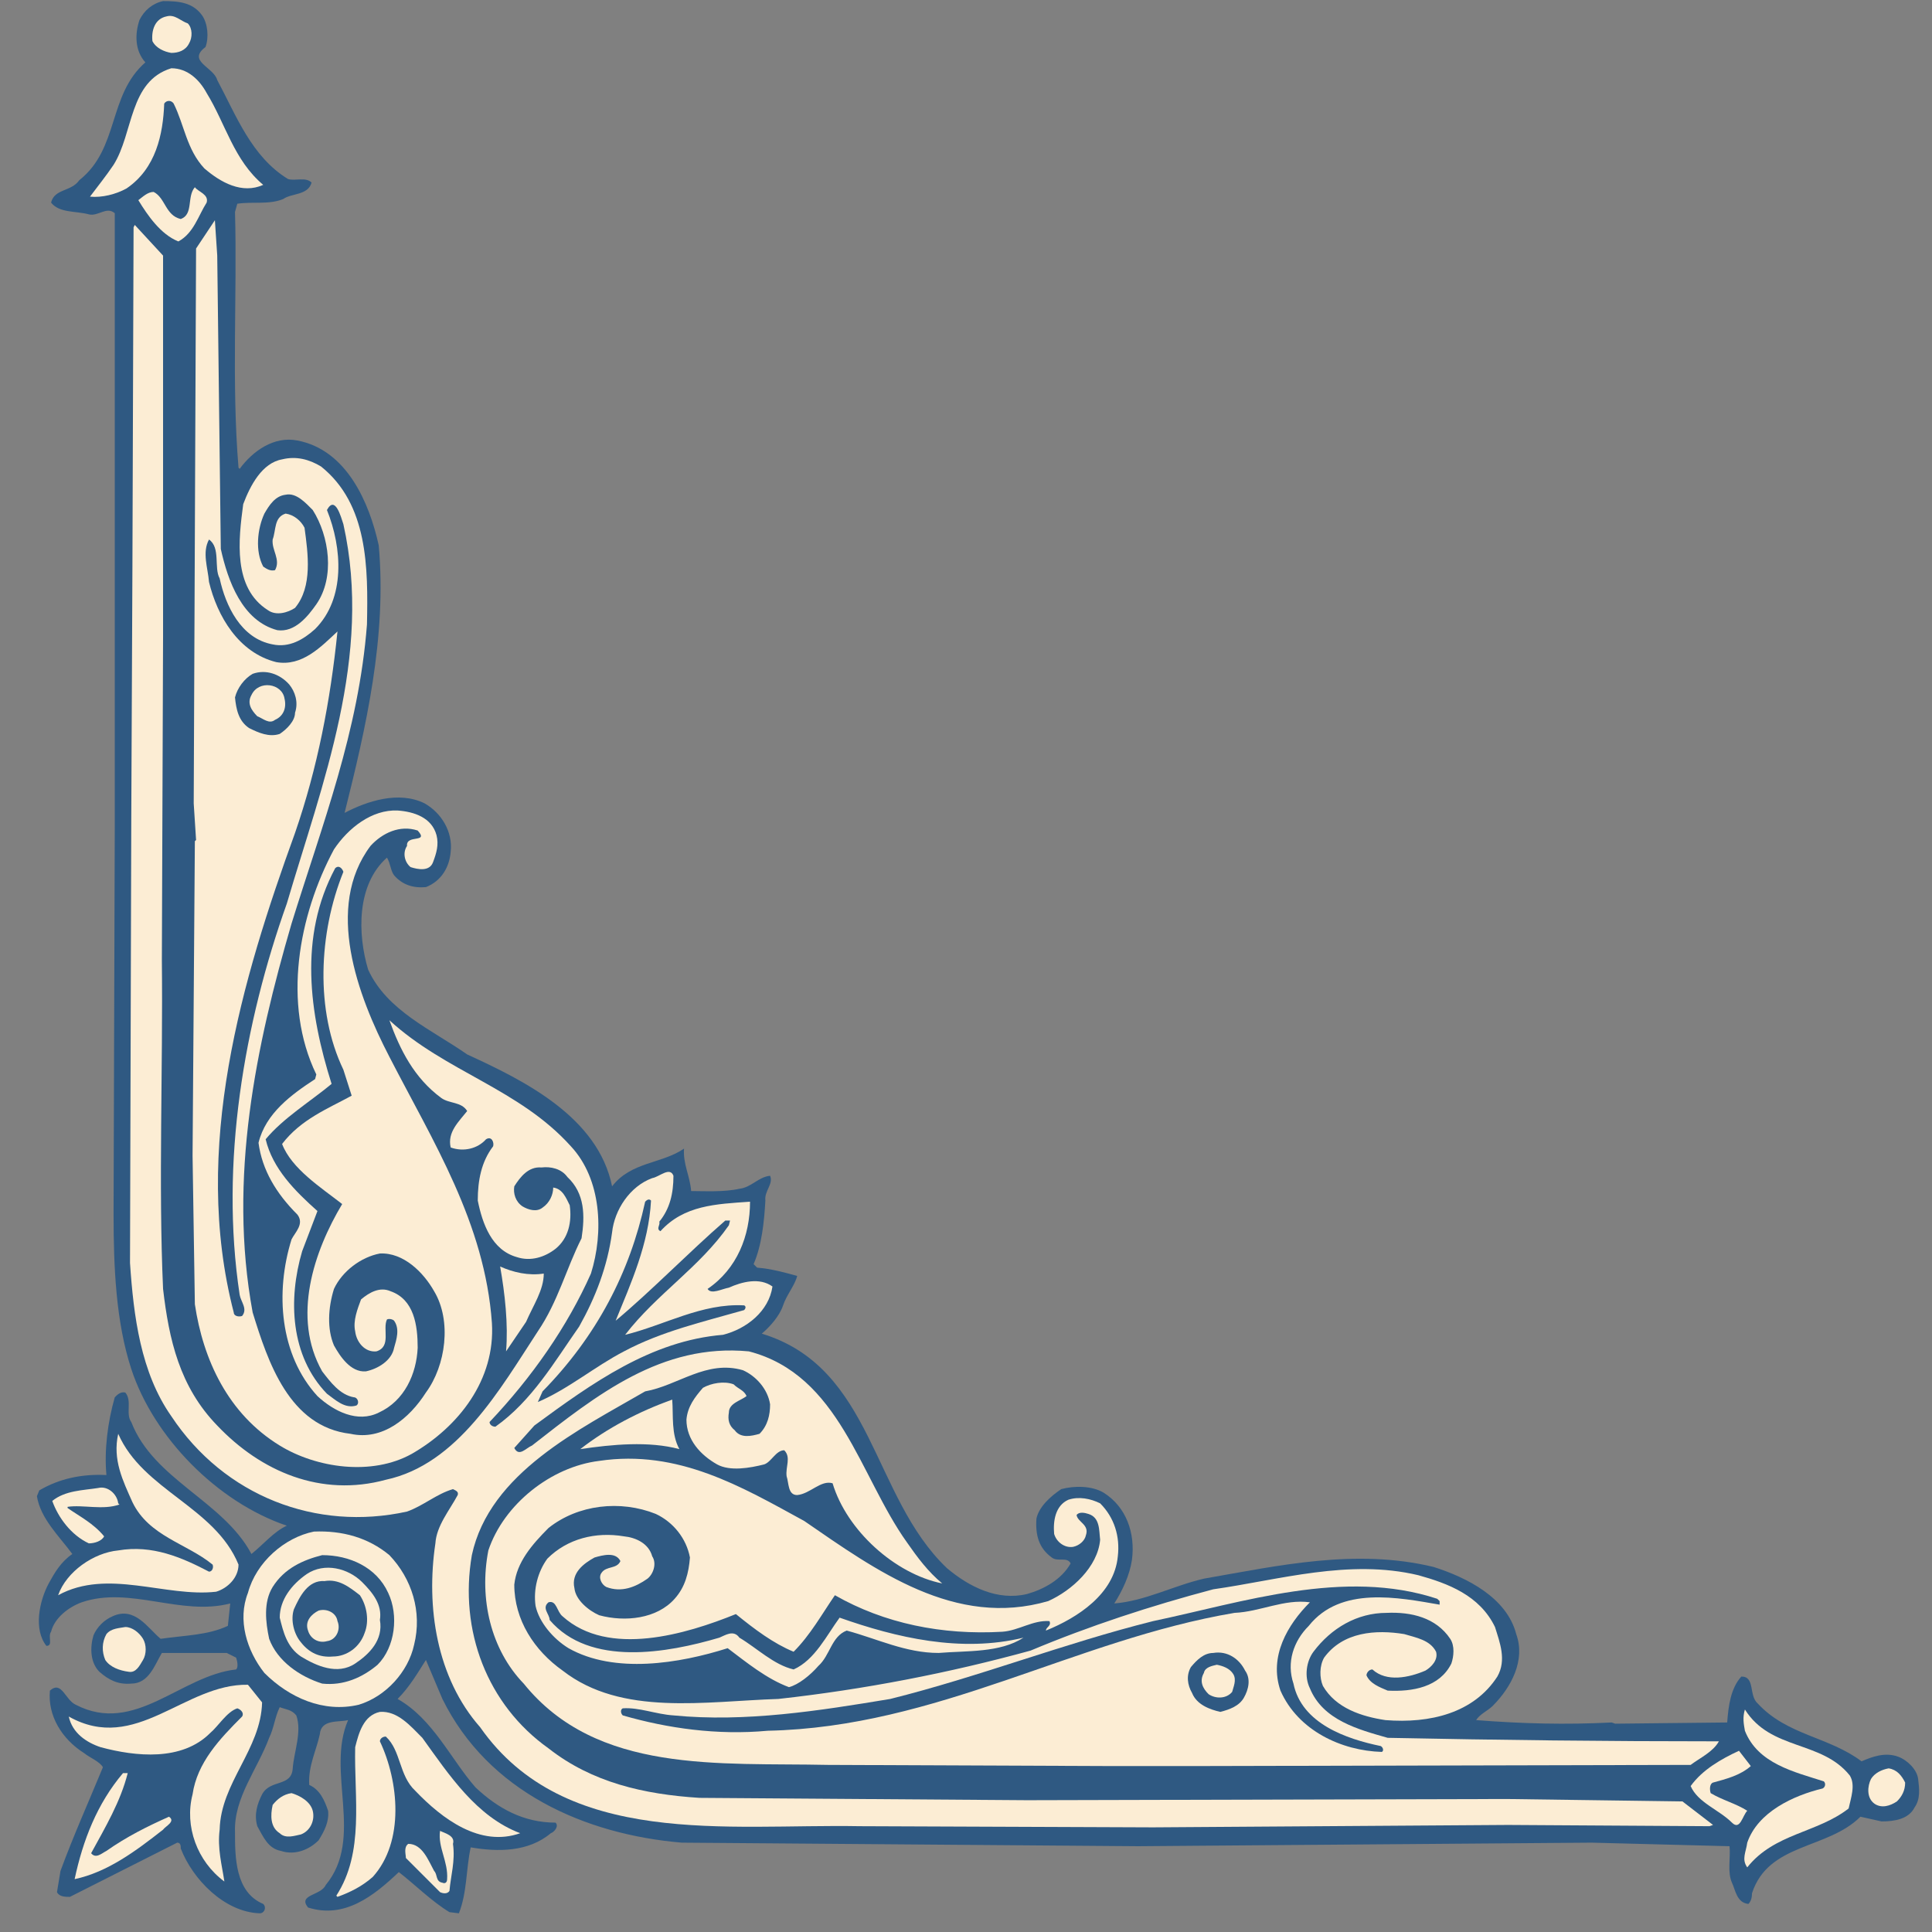 <svg xmlns="http://www.w3.org/2000/svg" xmlns:xlink="http://www.w3.org/1999/xlink" width="175" zoomAndPan="magnify" viewBox="0 0 131.25 131.25" height="175" preserveAspectRatio="xMidYMid meet" version="1.0"><rect x="0" y="0" width="131.25" height="131.25" fill="#808080" stroke="none"/><defs><clipPath id="4ec3ef2441"><path d="M 2.285 0 L 130.504 0 L 130.504 130 L 2.285 130 Z M 2.285 0 " clip-rule="nonzero"/></clipPath></defs><g clip-path="url(#4ec3ef2441)"><path fill="#2f5982" d="M 13.719 1.031 C 14.121 1.59 14.199 2.555 13.961 3.195 C 12.68 4.156 14.52 4.555 14.758 5.438 C 16.043 7.836 17.082 10.641 19.562 12.16 C 20.043 12.316 20.766 12 21.168 12.402 C 20.926 13.281 19.805 13.117 19.242 13.52 C 18.285 13.918 17.164 13.684 16.121 13.84 L 15.965 14.398 C 16.121 20.086 15.723 25.926 16.203 31.77 L 16.281 31.852 C 17.164 30.648 18.605 29.609 20.207 29.926 C 23.57 30.57 25.094 34.168 25.73 37.051 C 26.289 43.297 24.852 49.461 23.41 55.223 C 24.93 54.426 27.094 53.703 28.855 54.582 C 29.977 55.223 30.773 56.5 30.617 57.867 C 30.535 58.906 29.977 59.863 28.934 60.266 C 28.055 60.344 27.332 60.105 26.773 59.465 C 26.531 59.148 26.531 58.664 26.289 58.262 C 24.211 60.105 24.289 63.469 25.008 65.867 C 26.289 68.672 29.336 69.953 31.738 71.633 C 35.578 73.395 40.625 75.871 41.582 80.594 C 42.867 78.918 44.949 79.074 46.469 78.031 C 46.391 79.074 46.871 79.875 46.953 80.914 C 47.832 80.914 49.191 80.996 50.23 80.758 C 51.031 80.676 51.516 79.957 52.316 79.875 C 52.555 80.434 51.914 80.914 51.996 81.559 C 51.914 82.996 51.754 84.598 51.195 85.879 L 51.434 86.117 C 52.398 86.195 53.277 86.438 54.156 86.68 C 54 87.32 53.438 87.961 53.199 88.68 C 52.957 89.402 52.316 90.121 51.754 90.602 C 59.363 92.922 59.203 101.645 64.328 106.531 C 65.848 107.812 67.77 108.77 69.773 108.289 C 70.895 107.969 72.094 107.332 72.734 106.211 C 72.492 105.73 71.855 106.129 71.453 105.809 C 70.574 105.172 70.332 104.289 70.41 103.168 C 70.574 102.367 71.375 101.645 72.094 101.164 C 72.973 100.926 74.176 100.926 74.977 101.406 C 76.5 102.367 77.141 104.129 76.898 105.973 C 76.742 107.012 76.258 108.051 75.699 108.93 C 77.777 108.77 79.703 107.73 81.785 107.246 C 86.828 106.367 92.113 105.172 97.398 106.453 C 99.641 107.168 102.363 108.527 103.004 111.012 C 103.645 112.77 102.68 114.617 101.402 115.895 C 101.078 116.215 100.52 116.457 100.281 116.855 C 103.402 117.098 106.363 117.176 109.488 117.016 L 109.727 117.098 L 117.336 117.016 C 117.418 115.895 117.574 114.695 118.297 113.895 C 119.258 113.895 118.777 115.176 119.418 115.734 C 121.422 117.895 124.223 117.973 126.465 119.656 C 127.188 119.34 128.066 119.016 128.949 119.34 C 129.586 119.574 130.23 120.219 130.309 120.855 C 130.387 121.5 130.473 122.215 130.07 122.781 C 129.668 123.582 128.707 123.738 127.824 123.738 L 126.387 123.418 C 124.141 125.66 120.141 125.18 119.02 128.621 C 119.02 128.941 118.941 129.18 118.777 129.344 C 117.977 129.262 117.895 128.383 117.66 127.902 C 117.336 127.18 117.574 126.223 117.496 125.422 L 108.129 125.18 L 77.301 125.422 L 46.309 125.18 C 39.742 124.621 33.176 121.738 30.055 115.418 L 28.934 112.77 C 28.375 113.652 27.812 114.617 27.012 115.418 C 29.414 116.777 30.617 119.496 32.297 121.418 C 33.82 122.859 35.578 123.82 37.742 123.82 C 37.984 124.062 37.66 124.457 37.418 124.539 C 35.902 125.82 33.82 125.82 31.977 125.5 C 31.652 127.02 31.738 128.543 31.176 129.98 L 30.535 129.902 C 29.336 129.18 28.133 127.98 27.094 127.18 C 25.41 128.781 23.41 130.379 20.926 129.586 C 20.207 128.699 21.809 128.781 22.125 128.062 C 24.77 124.863 22.125 120.375 23.648 116.855 C 23.012 117.016 21.809 116.777 21.727 117.816 C 21.488 118.938 20.926 119.977 21.008 121.258 C 21.727 121.578 22.047 122.297 22.289 123.016 C 22.367 123.738 22.047 124.379 21.645 125.02 C 21.008 125.66 20.043 126.059 19.086 125.742 C 18.203 125.578 17.883 124.777 17.48 124.062 C 17.246 123.258 17.48 122.539 17.805 121.898 C 18.363 120.855 19.805 121.418 19.887 120.133 C 19.965 119.016 20.527 117.656 20.129 116.535 C 19.805 116.133 19.406 116.133 19.004 115.977 C 18.684 116.613 18.605 117.414 18.285 118.059 C 17.48 120.219 15.879 122.137 15.965 124.457 C 15.965 126.137 15.965 128.543 17.883 129.344 C 18.125 129.586 17.961 129.98 17.645 129.98 C 15.242 129.902 13.082 127.66 12.281 125.578 C 12.281 125.422 12.281 125.18 12.039 125.18 L 4.75 128.863 C 4.434 128.863 4.031 128.863 3.871 128.543 L 4.109 127.102 C 4.992 124.699 6.035 122.379 6.992 120.055 C 6.754 119.656 6.113 119.418 5.715 119.098 C 4.191 118.137 3.23 116.535 3.391 114.852 C 4.191 114.137 4.434 115.496 5.148 115.812 C 9.156 117.895 12.281 113.816 16.043 113.414 C 16.203 113.254 16.121 112.852 16.043 112.613 L 15.402 112.293 L 10.996 112.293 C 10.516 113.094 10.117 114.375 8.918 114.375 C 8.031 114.453 7.395 114.137 6.754 113.574 C 6.113 112.934 6.113 111.891 6.352 111.09 C 6.594 110.531 7.074 110.051 7.633 109.809 C 9.156 109.094 10.035 110.609 10.914 111.332 C 12.598 111.09 14.121 111.09 15.48 110.453 L 15.641 108.93 C 12.281 109.809 8.832 107.73 5.551 108.852 C 4.672 109.172 3.711 109.895 3.469 110.852 C 3.23 111.172 3.633 111.812 3.152 111.812 C 2.266 110.695 2.668 108.77 3.309 107.57 C 3.711 106.848 4.109 106.129 4.914 105.57 C 4.031 104.371 2.75 103.168 2.508 101.645 L 2.668 101.25 C 4.031 100.449 5.551 100.125 7.23 100.207 C 7.074 98.523 7.316 96.605 7.797 94.926 C 7.953 94.762 8.195 94.523 8.512 94.602 C 8.996 95.16 8.512 96.043 8.918 96.605 C 10.438 100.527 15.164 101.965 17.082 105.57 C 17.883 104.93 18.605 104.047 19.484 103.648 C 14.758 102.047 10.438 97.645 8.918 93 C 7.875 89.801 7.715 86.117 7.715 82.438 L 7.797 56.023 L 7.797 14.484 C 7.23 14 6.672 14.719 6.035 14.562 C 5.148 14.32 4.031 14.484 3.469 13.762 C 3.711 12.801 4.832 13.039 5.391 12.238 C 8.117 10.078 7.316 6.477 9.875 4.238 C 9.156 3.438 9.156 2.312 9.477 1.355 C 9.797 0.711 10.355 0.23 11.078 0.074 C 12.117 0.074 13.082 0.152 13.719 1.031 " fill-opacity="1" fill-rule="nonzero"/></g><path fill="#fcedd4" d="M 12.758 1.59 C 13.082 1.914 13.082 2.555 12.84 2.957 C 12.598 3.438 12.117 3.594 11.637 3.594 C 11.156 3.516 10.598 3.273 10.355 2.793 C 10.277 2.074 10.516 1.273 11.316 1.113 C 11.879 0.953 12.281 1.434 12.758 1.59 " fill-opacity="1" fill-rule="nonzero"/><path fill="#fcedd4" d="M 14.039 6.32 C 15.32 8.395 15.879 10.879 17.883 12.559 C 16.445 13.203 15 12.402 13.883 11.441 C 12.68 10.156 12.52 8.48 11.797 7.035 C 11.637 6.797 11.316 6.797 11.156 7.035 C 11.078 9.117 10.598 11.441 8.598 12.801 C 7.875 13.203 6.914 13.441 6.113 13.359 C 6.594 12.719 7.23 11.922 7.715 11.199 C 9.074 9.039 8.754 5.52 11.637 4.637 C 12.758 4.637 13.562 5.438 14.039 6.32 " fill-opacity="1" fill-rule="nonzero"/><path fill="#fcedd4" d="M 14.039 13.762 C 13.477 14.641 13.16 15.844 12.117 16.402 C 10.914 15.922 10.035 14.641 9.398 13.598 C 9.715 13.359 10.035 13.039 10.438 13.039 C 11.238 13.441 11.238 14.641 12.281 14.879 C 13.16 14.562 12.68 13.359 13.238 12.719 C 13.477 13.039 14.199 13.203 14.039 13.762 " fill-opacity="1" fill-rule="nonzero"/><path fill="#fcedd4" d="M 15 37.293 C 15.48 39.457 16.445 42.176 18.844 42.812 C 20.043 42.977 20.926 41.855 21.488 41.055 C 22.77 39.215 22.367 36.414 21.246 34.648 C 20.766 34.168 20.129 33.453 19.406 33.609 C 18.684 33.691 18.285 34.332 17.961 34.891 C 17.48 35.93 17.324 37.453 17.883 38.492 C 18.125 38.656 18.363 38.812 18.684 38.734 C 19.086 38.012 18.445 37.375 18.523 36.652 C 18.762 36.016 18.605 35.133 19.406 34.891 C 19.965 34.973 20.445 35.371 20.688 35.852 C 20.926 37.613 21.246 39.855 20.043 41.297 C 19.562 41.617 18.762 41.855 18.203 41.453 C 15.801 39.934 16.203 36.652 16.523 34.25 C 17.004 32.973 17.805 31.449 19.164 31.207 C 20.129 30.969 21.008 31.207 21.809 31.691 C 25.008 34.25 25.008 38.574 24.93 42.418 C 24.371 49.703 21.887 56.023 19.805 62.746 C 17.402 70.992 15.48 80.035 17.164 89.16 C 18.203 92.52 19.645 96.922 23.812 97.406 C 25.973 97.887 27.812 96.363 28.934 94.602 C 30.293 92.762 30.695 89.723 29.492 87.719 C 28.77 86.438 27.41 85.078 25.809 85.156 C 24.527 85.398 23.246 86.359 22.688 87.562 C 22.289 88.844 22.211 90.281 22.688 91.402 C 23.09 92.121 23.812 93.242 24.852 93.164 C 25.652 93 26.609 92.441 26.773 91.562 C 26.934 91.004 27.172 90.281 26.773 89.723 C 26.695 89.637 26.453 89.559 26.289 89.637 C 25.973 90.281 26.609 91.484 25.57 91.805 C 24.77 91.883 24.211 91.16 24.129 90.441 C 23.969 89.723 24.289 88.922 24.527 88.277 C 25.094 87.797 25.809 87.398 26.531 87.719 C 28.133 88.277 28.375 90.039 28.375 91.562 C 28.293 93.324 27.492 95.16 25.73 95.965 C 24.289 96.684 22.688 95.883 21.566 94.844 C 19.004 92.043 18.684 87.797 19.805 84.199 C 20.043 83.719 20.688 83.156 20.207 82.516 C 18.762 81.078 17.805 79.477 17.562 77.637 C 18.047 75.633 19.805 74.352 21.406 73.309 L 21.488 72.992 C 19.164 68.191 20.285 62.188 22.688 57.703 C 23.648 56.266 25.25 54.984 27.012 55.062 C 28.133 55.141 29.336 55.543 29.656 56.742 C 29.816 57.383 29.656 57.945 29.414 58.582 C 29.172 59.227 28.375 59.062 27.891 58.906 C 27.492 58.582 27.332 57.945 27.652 57.465 C 27.574 56.664 29.172 57.301 28.375 56.422 C 27.172 56.023 25.973 56.586 25.172 57.465 C 22.047 61.625 24.289 67.629 26.453 71.793 C 29.414 77.551 32.938 83.078 33.418 89.879 C 33.656 93.723 31.176 96.922 27.977 98.766 C 25.25 100.285 21.488 99.727 19.004 98.203 C 15.48 96.043 13.797 92.363 13.238 88.602 L 13.082 78.516 L 13.238 57.145 L 13.32 57.066 L 13.16 54.582 L 13.32 16.883 L 14.598 14.961 L 14.758 17.363 L 15 37.293 " fill-opacity="1" fill-rule="nonzero"/><path fill="#fcedd4" d="M 11.078 22.965 L 11.078 43.215 L 10.996 65.23 C 11.078 72.672 10.758 80.434 11.078 87.562 C 11.48 91.004 12.195 94.203 14.758 96.844 C 17.723 99.969 21.809 101.73 26.211 100.527 C 31.094 99.484 33.977 94.359 36.539 90.441 C 37.902 88.441 38.461 86.195 39.508 84.121 C 39.742 82.598 39.742 81.078 38.543 79.957 C 38.141 79.398 37.418 79.234 36.781 79.312 C 35.902 79.234 35.34 79.957 34.938 80.594 C 34.859 81.078 35.02 81.637 35.5 81.957 C 35.902 82.195 36.461 82.359 36.859 82.039 C 37.34 81.715 37.582 81.156 37.582 80.676 C 38.223 80.758 38.461 81.395 38.703 81.875 C 38.863 82.996 38.621 84.121 37.742 84.836 C 37.023 85.398 36.059 85.719 35.102 85.398 C 33.418 84.922 32.777 83.156 32.457 81.559 C 32.457 80.199 32.699 78.918 33.5 77.875 C 33.578 77.637 33.418 77.152 33.02 77.395 C 32.457 78.031 31.496 78.273 30.617 77.953 C 30.375 76.914 31.176 76.191 31.738 75.477 C 31.336 74.832 30.535 74.992 29.977 74.59 C 28.133 73.23 27.172 71.312 26.453 69.309 C 30.293 72.832 35.258 73.953 38.785 77.875 C 40.867 80.113 41.023 83.719 40.145 86.52 C 38.543 90.121 36.141 93.562 33.258 96.605 C 33.258 96.766 33.418 96.922 33.656 96.922 C 36.141 95.16 37.66 92.52 39.344 90.121 C 40.465 88.121 41.266 86.039 41.582 83.719 C 41.746 82.195 42.785 80.594 44.309 80.035 C 44.789 79.957 45.508 79.234 45.75 79.875 C 45.75 81.078 45.508 82.117 44.789 82.996 C 44.867 83.238 44.551 83.477 44.867 83.641 C 46.469 81.875 48.633 81.797 50.953 81.637 C 50.953 83.957 50.074 86.195 48.07 87.562 C 48.312 87.961 49.035 87.562 49.516 87.477 C 50.395 87.082 51.598 86.762 52.477 87.398 C 52.234 89.078 50.715 90.281 49.113 90.68 C 44.227 91.082 40.223 93.965 36.301 96.844 L 34.938 98.367 C 35.258 99.004 35.738 98.367 36.141 98.203 C 40.543 94.762 44.949 91.242 50.875 91.805 C 57.039 93.402 58.402 100.285 61.605 104.77 C 62.328 105.809 63.043 106.77 64.008 107.57 C 60.805 106.93 57.52 103.969 56.562 100.766 C 55.758 100.527 55.039 101.488 54.156 101.566 C 53.516 101.566 53.598 100.766 53.438 100.285 C 53.355 99.648 53.758 99.004 53.277 98.523 C 52.715 98.523 52.398 99.324 51.914 99.484 C 50.953 99.727 49.594 99.969 48.715 99.484 C 47.59 98.848 46.633 97.809 46.633 96.441 C 46.711 95.562 47.191 94.926 47.754 94.281 C 48.312 93.965 49.191 93.801 49.836 94.043 C 50.152 94.359 50.555 94.445 50.715 94.844 C 50.316 95.16 49.516 95.324 49.516 95.965 C 49.434 96.441 49.516 96.844 49.914 97.164 C 50.316 97.723 51.031 97.566 51.598 97.406 C 52.156 96.844 52.316 96.125 52.316 95.402 C 52.156 94.359 51.355 93.48 50.473 93.086 C 47.992 92.363 46.066 94.125 43.828 94.523 C 39.422 97.086 33.258 100.047 32.055 105.648 C 31.176 110.773 33.098 115.812 37.262 118.773 C 40.223 121.098 43.75 121.898 47.512 122.137 L 69.773 122.297 L 102.363 122.215 L 114.297 122.379 L 116.375 123.977 L 116.137 124.062 L 102.445 123.977 L 78.34 124.141 L 58.402 124.062 C 49.434 123.898 38.383 125.578 32.617 117.336 C 29.656 113.973 28.934 109.172 29.578 104.848 C 29.656 103.648 30.535 102.609 31.094 101.566 C 31.176 101.328 30.938 101.25 30.773 101.164 C 29.656 101.488 28.77 102.289 27.652 102.688 C 21.488 104.047 15.242 101.645 11.637 96.207 C 9.555 93.242 9.074 89.402 8.832 85.797 L 8.918 55.699 L 8.996 38.492 L 9.074 15.441 L 9.156 15.281 L 11.078 17.363 L 11.078 22.965 " fill-opacity="1" fill-rule="nonzero"/><path fill="#2f5982" d="M 23.328 35.613 C 25.328 44.578 21.887 53.223 19.484 61.387 C 16.602 69.473 14.922 78.996 16.281 87.961 C 16.363 88.441 16.844 88.922 16.445 89.402 C 16.203 89.48 15.879 89.402 15.879 89.16 C 12.996 78.031 16.445 66.512 20.043 56.586 C 21.566 52.18 22.445 47.621 22.926 42.898 C 21.809 43.938 20.527 45.297 18.762 44.98 C 16.203 44.336 14.758 41.855 14.199 39.535 C 14.121 38.574 13.719 37.531 14.199 36.652 C 15 37.211 14.52 38.574 14.922 39.293 C 15.32 41.137 16.363 43.379 18.523 43.777 C 19.645 44.016 20.605 43.457 21.406 42.734 C 23.488 40.652 23.246 37.211 22.211 34.648 C 22.77 33.609 23.168 35.133 23.328 35.613 " fill-opacity="1" fill-rule="nonzero"/><path fill="#2f5982" d="M 19.645 46.496 C 20.043 46.977 20.285 47.699 20.043 48.422 C 20.043 48.98 19.484 49.539 19.004 49.859 C 18.285 50.098 17.562 49.781 16.922 49.461 C 16.203 48.98 16.043 48.18 15.965 47.379 C 16.121 46.738 16.602 46.098 17.164 45.777 C 18.047 45.457 19.004 45.777 19.645 46.496 " fill-opacity="1" fill-rule="nonzero"/><path fill="#fcedd4" d="M 19.328 47.457 C 19.484 48.102 19.242 48.66 18.684 48.902 C 18.285 49.219 17.883 48.816 17.48 48.66 C 17.082 48.258 16.762 47.777 17.082 47.219 C 17.562 46.176 19.164 46.418 19.328 47.457 " fill-opacity="1" fill-rule="nonzero"/><path fill="#2f5982" d="M 23.328 59.227 C 21.645 63.387 21.406 68.672 23.328 72.672 L 23.891 74.434 C 22.289 75.312 20.445 76.035 19.164 77.715 C 19.805 79.398 21.809 80.676 23.246 81.797 C 21.328 85 19.805 89.48 21.887 93.164 C 22.445 93.883 23.09 94.762 24.051 94.926 C 24.289 94.926 24.449 95.324 24.211 95.484 C 23.41 95.727 22.77 95.082 22.211 94.684 C 19.727 92.121 19.562 88.277 20.527 85 L 21.566 82.273 C 20.043 80.914 18.523 79.398 18.047 77.395 C 19.242 75.953 21.086 74.832 22.527 73.633 C 21.008 68.828 20.285 63.629 22.77 58.984 C 23.012 58.746 23.246 58.984 23.328 59.227 " fill-opacity="1" fill-rule="nonzero"/><path fill="#2f5982" d="M 44.227 81.559 C 44.07 84.52 42.867 87.16 41.824 89.723 C 44.227 87.719 46.789 85.078 49.273 82.918 L 49.594 82.918 L 49.516 83.238 C 47.512 86.117 44.629 87.879 42.469 90.68 C 45.109 90.039 47.672 88.52 50.555 88.68 C 50.715 88.758 50.633 88.922 50.555 89 C 47.754 89.801 44.949 90.441 42.391 91.805 C 40.387 92.844 38.621 94.359 36.539 95.246 L 36.859 94.523 C 40.543 90.762 42.785 86.438 43.828 81.637 C 43.906 81.559 44.07 81.395 44.227 81.559 " fill-opacity="1" fill-rule="nonzero"/><path fill="#fcedd4" d="M 36.941 86.52 C 36.941 87.641 36.223 88.68 35.738 89.801 L 34.379 91.805 C 34.535 89.961 34.301 87.879 33.977 86.039 C 34.859 86.438 35.902 86.68 36.941 86.52 " fill-opacity="1" fill-rule="nonzero"/><path fill="#fcedd4" d="M 46.152 98.445 C 44.07 97.887 41.582 98.125 39.422 98.445 C 41.266 97.008 43.426 95.883 45.668 95.082 C 45.75 96.207 45.59 97.406 46.152 98.445 " fill-opacity="1" fill-rule="nonzero"/><path fill="#fcedd4" d="M 16.203 106.289 C 16.203 107.168 15.48 107.891 14.684 108.133 C 11.238 108.527 7.316 106.531 3.949 108.371 C 4.512 106.77 6.352 105.488 8.031 105.328 C 10.355 104.93 12.359 105.809 14.199 106.77 C 14.441 106.77 14.52 106.453 14.441 106.289 C 12.68 104.848 10.117 104.371 8.996 102.047 C 8.355 100.605 7.633 99.168 8.031 97.406 C 9.715 101.25 14.598 102.367 16.203 106.289 " fill-opacity="1" fill-rule="nonzero"/><path fill="#fcedd4" d="M 54.637 103.328 C 59.523 106.688 64.887 110.609 71.211 108.77 C 72.816 108.051 74.574 106.453 74.738 104.605 C 74.66 103.969 74.738 103.09 73.938 102.848 C 73.695 102.766 73.293 102.688 73.137 102.926 C 73.215 103.41 74.016 103.57 73.773 104.289 C 73.695 104.691 73.293 105.008 72.895 105.086 C 72.336 105.172 71.777 104.77 71.613 104.207 C 71.535 103.328 71.691 102.289 72.574 101.887 C 73.293 101.645 74.094 101.809 74.738 102.129 C 75.699 103.09 76.098 104.371 75.938 105.73 C 75.699 108.289 73.215 109.895 71.055 110.773 C 71.055 110.531 71.453 110.453 71.293 110.129 C 70.172 110.051 69.211 110.773 68.094 110.852 C 64.008 111.09 60.082 110.293 56.719 108.371 C 55.84 109.652 55.039 111.09 53.914 112.211 C 52.555 111.652 51.273 110.695 49.992 109.652 C 46.633 111.012 41.344 112.613 38.223 109.809 C 37.82 109.492 37.82 108.691 37.262 108.852 C 36.781 109.25 37.34 109.652 37.34 110.051 C 40.066 113.254 45.352 112.293 48.871 111.254 C 49.273 111.09 49.836 110.695 50.23 111.254 C 51.434 111.969 52.555 113.094 53.914 113.414 C 55.359 112.77 56.16 111.09 57.039 109.895 C 60.883 111.254 65.289 112.293 69.531 111.254 C 67.93 112.293 65.688 112.133 63.766 112.293 C 61.523 112.293 59.602 111.332 57.52 110.773 C 56.48 111.172 56.398 112.453 55.598 113.172 C 55.039 113.816 54.238 114.453 53.598 114.617 C 52.074 114.051 50.715 112.934 49.434 111.969 C 46.152 113.012 41.746 113.734 38.621 111.969 C 37.582 111.332 36.625 110.211 36.383 109.094 C 36.223 107.969 36.539 106.77 37.184 105.887 C 38.543 104.527 40.465 104.047 42.391 104.371 C 43.184 104.449 44.07 104.848 44.309 105.73 C 44.629 106.211 44.387 106.93 43.988 107.246 C 43.184 107.812 42.227 108.211 41.188 107.812 C 40.867 107.648 40.625 107.168 40.867 106.848 C 41.188 106.367 41.906 106.609 42.148 106.051 C 41.824 105.406 40.945 105.648 40.387 105.809 C 39.664 106.211 38.785 106.848 39.023 107.891 C 39.102 108.691 39.984 109.414 40.703 109.73 C 42.469 110.211 44.629 109.973 45.832 108.613 C 46.551 107.812 46.789 106.848 46.871 105.809 C 46.633 104.527 45.75 103.41 44.551 102.848 C 42.148 101.887 39.266 102.207 37.262 103.805 C 36.141 104.93 35.102 106.129 34.938 107.648 C 34.938 110.051 36.301 112.133 38.223 113.492 C 42.227 116.613 47.914 115.574 52.875 115.418 C 58.723 114.773 64.488 113.652 70.012 112.133 C 74.016 110.453 78.18 109.094 82.422 107.969 C 86.906 107.332 91.633 105.887 96.355 107.012 C 98.359 107.57 100.52 108.371 101.562 110.531 C 101.883 111.57 102.363 112.77 101.723 113.895 C 100.121 116.375 97.156 117.098 94.117 116.855 C 92.516 116.613 90.754 116.055 89.871 114.531 C 89.633 113.973 89.633 113.172 89.953 112.613 C 91.234 110.852 93.473 110.695 95.398 111.012 C 96.199 111.254 97.156 111.41 97.559 112.211 C 97.715 112.77 97.238 113.254 96.836 113.492 C 95.715 113.973 94.195 114.293 93.234 113.414 C 92.996 113.414 92.832 113.652 92.832 113.816 C 93.074 114.375 93.715 114.617 94.273 114.852 C 95.957 114.938 97.801 114.617 98.598 113.012 C 98.762 112.535 98.84 111.812 98.52 111.332 C 97.559 109.895 95.879 109.492 94.195 109.57 C 92.191 109.57 90.434 110.609 89.23 112.211 C 88.75 112.852 88.59 113.895 88.988 114.695 C 89.871 116.855 92.273 117.492 94.273 118.059 C 101.965 118.215 109.09 118.297 116.773 118.297 C 116.375 119.016 115.492 119.418 114.855 119.898 L 81.223 119.977 L 75.457 119.977 L 56.238 119.898 C 48.871 119.738 40.543 120.535 35.578 114.375 C 33.34 112.055 32.539 108.613 33.176 105.328 C 34.219 102.207 37.418 99.648 40.703 99.246 C 46.066 98.445 50.395 101.008 54.637 103.328 " fill-opacity="1" fill-rule="nonzero"/><path fill="#fcedd4" d="M 8.031 102.129 L 8.117 102.207 C 6.992 102.609 5.633 102.207 4.59 102.367 L 4.59 102.445 C 5.391 103.008 6.352 103.488 7.074 104.371 C 6.914 104.691 6.43 104.848 6.035 104.848 C 4.832 104.289 3.949 103.09 3.551 101.965 C 4.434 101.25 5.633 101.25 6.672 101.086 C 7.316 100.926 7.953 101.488 8.031 102.129 " fill-opacity="1" fill-rule="nonzero"/><path fill="#fcedd4" d="M 26.453 105.648 C 27.977 107.246 28.691 109.492 28.133 111.734 C 27.734 113.574 26.211 115.254 24.371 115.812 C 21.969 116.375 19.645 115.332 17.961 113.652 C 16.762 112.133 16.121 110.051 16.844 108.211 C 17.402 106.129 19.328 104.449 21.328 104.047 C 23.246 103.969 25.008 104.449 26.453 105.648 " fill-opacity="1" fill-rule="nonzero"/><path fill="#2f5982" d="M 26.371 108.211 C 27.094 109.73 26.852 111.891 25.652 113.094 C 24.609 113.973 23.328 114.531 21.887 114.375 C 20.363 113.895 18.844 112.852 18.285 111.332 C 18.047 110.211 17.883 108.852 18.523 107.812 C 19.328 106.531 20.605 105.973 21.887 105.648 C 23.727 105.648 25.57 106.453 26.371 108.211 " fill-opacity="1" fill-rule="nonzero"/><path fill="#fcedd4" d="M 24.609 107.488 C 25.328 108.211 25.973 109.012 25.809 110.051 C 26.051 111.41 25.094 112.371 24.129 113.012 C 22.926 113.816 21.488 113.172 20.445 112.535 C 19.484 111.891 19.242 110.852 19.004 109.895 C 19.004 108.691 19.805 107.648 20.844 106.93 C 22.047 106.129 23.648 106.531 24.609 107.488 " fill-opacity="1" fill-rule="nonzero"/><path fill="#2f5982" d="M 24.449 108.371 C 24.93 109.094 25.094 110.129 24.77 110.934 C 24.449 111.891 23.57 112.535 22.609 112.535 C 21.727 112.613 21.008 112.293 20.445 111.57 C 19.965 111.012 19.727 110.051 19.965 109.328 C 20.363 108.449 20.926 107.332 22.047 107.41 C 23.012 107.246 23.727 107.812 24.449 108.371 " fill-opacity="1" fill-rule="nonzero"/><path fill="#2f5982" d="M 97.801 108.77 L 97.801 109.012 C 94.996 108.527 91.07 107.73 88.91 110.453 C 87.871 111.492 87.387 112.934 87.871 114.375 C 88.43 117.098 91.473 118.137 93.797 118.617 C 93.953 118.695 94.031 118.938 93.875 119.016 C 91.148 118.938 88.188 117.578 86.988 114.852 C 86.191 112.535 87.469 110.371 88.988 108.852 C 87.23 108.613 85.625 109.492 83.867 109.57 C 72.973 111.41 63.688 117.336 52.156 117.578 C 48.715 117.895 45.352 117.414 42.305 116.535 C 42.148 116.375 42.148 116.133 42.305 116.055 C 43.426 115.977 44.551 116.457 45.75 116.535 C 50.633 117.016 55.68 116.215 60.48 115.418 C 66.57 113.895 72.254 111.652 78.34 110.129 C 84.426 108.852 91.312 106.531 97.637 108.613 L 97.801 108.77 " fill-opacity="1" fill-rule="nonzero"/><path fill="#fcedd4" d="M 22.926 110.129 C 23.168 110.695 22.848 111.41 22.211 111.492 C 21.645 111.652 21.086 111.332 20.926 110.773 C 20.688 110.129 21.168 109.652 21.645 109.414 C 22.211 109.25 22.848 109.57 22.926 110.129 " fill-opacity="1" fill-rule="nonzero"/><path fill="#fcedd4" d="M 9.715 111.332 C 9.957 111.734 9.957 112.371 9.715 112.77 C 9.477 113.172 9.234 113.652 8.754 113.574 C 8.117 113.492 7.473 113.254 7.152 112.77 C 6.914 112.211 6.914 111.57 7.23 111.012 C 7.555 110.609 8.117 110.609 8.512 110.531 C 8.996 110.531 9.477 110.934 9.715 111.332 " fill-opacity="1" fill-rule="nonzero"/><path fill="#2f5982" d="M 84.586 113.492 C 84.988 114.051 84.824 114.773 84.504 115.332 C 84.188 115.895 83.543 116.133 82.902 116.297 C 82.184 116.133 81.305 115.812 80.984 115.016 C 80.66 114.453 80.582 113.816 80.902 113.254 C 81.305 112.77 81.785 112.293 82.422 112.293 C 83.387 112.133 84.188 112.691 84.586 113.492 " fill-opacity="1" fill-rule="nonzero"/><path fill="#fcedd4" d="M 83.785 113.734 C 84.023 114.137 83.785 114.617 83.707 114.938 C 83.309 115.418 82.586 115.418 82.105 115.094 C 81.703 114.695 81.465 114.215 81.785 113.652 C 81.863 113.254 82.344 113.172 82.664 113.094 C 83.066 113.172 83.543 113.332 83.785 113.734 " fill-opacity="1" fill-rule="nonzero"/><path fill="#fcedd4" d="M 17.805 115.652 C 17.723 118.855 15 121.098 14.922 124.297 C 14.758 125.578 15.078 126.703 15.242 127.82 C 13.398 126.461 12.52 124.062 13.082 121.898 C 13.398 119.738 14.922 118.137 16.445 116.613 C 16.602 116.375 16.363 116.133 16.121 116.055 C 15.402 116.297 14.84 117.258 14.277 117.734 C 12.359 119.656 9.234 119.34 6.836 118.695 C 5.871 118.375 4.914 117.734 4.672 116.613 C 9.234 119.176 12.52 114.375 16.844 114.453 L 17.805 115.652 " fill-opacity="1" fill-rule="nonzero"/><path fill="#fcedd4" d="M 125.664 120.617 C 126.066 121.258 125.742 122.137 125.586 122.859 C 123.426 124.539 120.543 124.539 118.699 126.859 C 118.297 126.301 118.617 125.82 118.699 125.18 C 119.418 123.098 121.824 121.98 123.82 121.5 C 123.984 121.418 124.062 121.18 123.902 121.016 C 121.902 120.375 119.418 119.816 118.539 117.578 C 118.457 117.098 118.375 116.691 118.539 116.133 C 120.301 118.938 123.742 118.215 125.664 120.617 " fill-opacity="1" fill-rule="nonzero"/><path fill="#fcedd4" d="M 28.691 118.059 C 30.535 120.617 32.375 123.418 35.34 124.539 C 32.617 125.5 30.055 123.582 28.211 121.656 C 27.094 120.617 27.254 118.938 26.211 117.973 C 25.973 117.973 25.809 118.137 25.809 118.297 C 27.094 121.016 27.492 125.098 25.328 127.504 C 24.609 128.141 23.812 128.543 22.926 128.863 L 22.848 128.781 C 24.77 125.82 24.051 122.137 24.129 118.695 C 24.371 117.734 24.691 116.535 25.809 116.297 C 27.012 116.215 27.891 117.258 28.691 118.059 " fill-opacity="1" fill-rule="nonzero"/><path fill="#fcedd4" d="M 118.941 119.977 C 118.219 120.617 117.258 120.855 116.375 121.098 C 116.137 121.18 116.137 121.578 116.215 121.816 C 117.016 122.297 117.977 122.539 118.699 123.016 C 118.375 123.34 118.219 124.379 117.66 123.82 C 116.773 122.938 115.336 122.457 114.855 121.336 C 115.656 120.219 116.938 119.496 118.137 118.938 L 118.941 119.977 " fill-opacity="1" fill-rule="nonzero"/><path fill="#fcedd4" d="M 129.426 121.098 C 129.426 121.656 129.188 122.059 128.867 122.379 C 128.391 122.695 127.824 122.859 127.348 122.539 C 126.785 122.137 126.867 121.336 127.105 120.855 C 127.348 120.457 127.824 120.219 128.305 120.133 C 128.867 120.219 129.188 120.617 129.426 121.098 " fill-opacity="1" fill-rule="nonzero"/><path fill="#fcedd4" d="M 8.676 120.457 C 8.195 122.379 7.152 124.141 6.191 125.898 C 6.516 126.301 6.914 125.898 7.23 125.742 C 8.598 124.777 10.035 124.062 11.48 123.418 C 11.957 123.738 11.238 124.062 11.078 124.297 C 9.234 125.742 7.316 127.18 5.07 127.66 C 5.633 125.02 6.594 122.539 8.355 120.457 L 8.676 120.457 " fill-opacity="1" fill-rule="nonzero"/><path fill="#fcedd4" d="M 21.246 123.016 C 21.406 123.66 21.086 124.379 20.445 124.621 C 20.043 124.699 19.406 124.941 19.004 124.539 C 18.363 124.141 18.363 123.34 18.523 122.617 C 18.844 122.215 19.242 121.898 19.805 121.816 C 20.363 121.98 21.086 122.379 21.246 123.016 " fill-opacity="1" fill-rule="nonzero"/><path fill="#fcedd4" d="M 30.773 125.262 C 30.938 126.461 30.617 127.422 30.535 128.461 C 30.375 128.699 30.055 128.621 29.895 128.543 L 27.574 126.223 C 27.574 125.98 27.41 125.5 27.734 125.262 C 28.691 125.262 29.094 126.379 29.492 127.102 C 29.734 127.34 29.578 127.82 30.055 127.902 C 30.215 127.98 30.375 127.902 30.375 127.66 C 30.457 126.461 29.734 125.5 29.895 124.379 C 30.215 124.539 30.938 124.699 30.773 125.262 " fill-opacity="1" fill-rule="nonzero"/></svg>